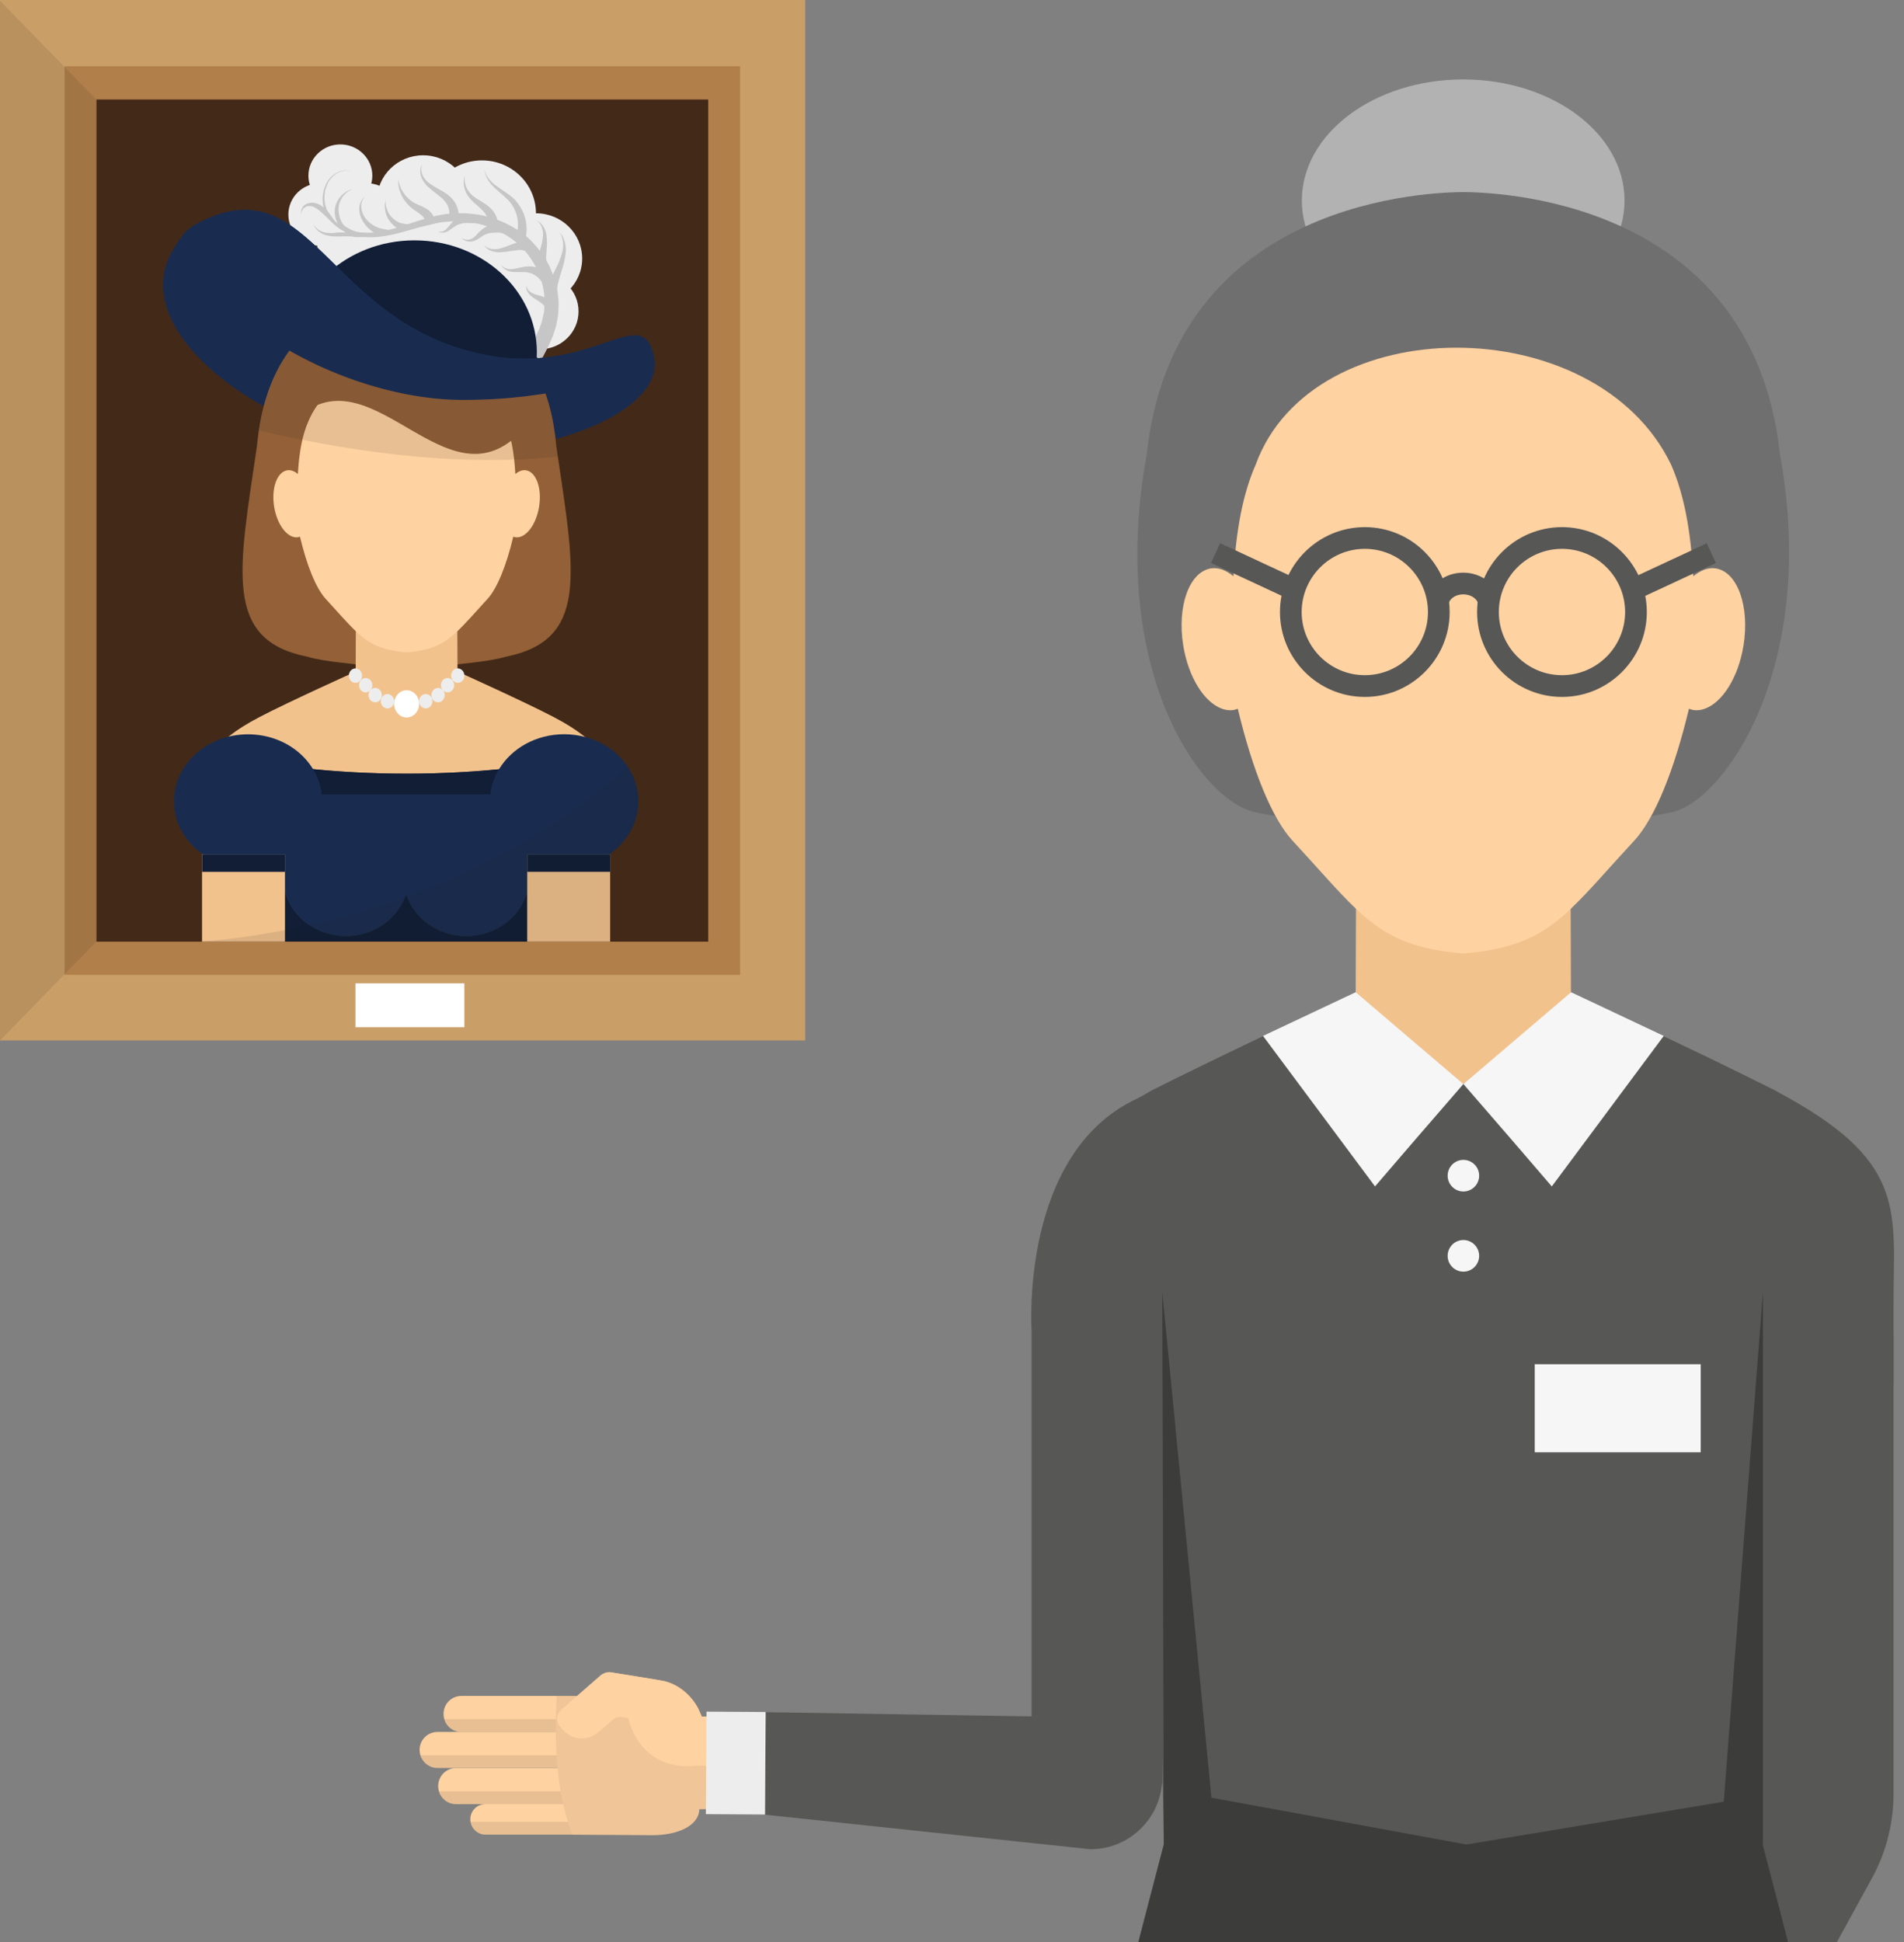 <svg width="51" height="52" viewBox="0 0 51 52" fill="none" xmlns="http://www.w3.org/2000/svg">
<rect x="0" y="0" width="51" height="52" fill="#808080" stroke="none"/>
<path d="M20.384 1.426H1.309V27.094H20.384V1.426Z" fill="#432918"/>
<path d="M0 27.859H21.569V0H0V27.859ZM19.223 2.459V25.418H2.333V2.459H19.223Z" fill="#CA9E67"/>
<path d="M16.606 2.664H16.685C16.668 2.596 16.658 2.528 16.654 2.459H16.589C16.596 2.524 16.603 2.592 16.606 2.664ZM16.606 2.664H16.685C16.668 2.596 16.658 2.528 16.654 2.459H16.589C16.596 2.524 16.603 2.592 16.606 2.664ZM16.606 2.664H16.685C16.668 2.596 16.658 2.528 16.654 2.459H16.589C16.596 2.524 16.603 2.592 16.606 2.664ZM1.729 26.103H19.824V1.775H1.729V26.103ZM18.97 2.664V25.214H2.583V2.664H18.97ZM16.606 2.664H16.685C16.668 2.596 16.658 2.528 16.654 2.459H16.589C16.596 2.524 16.603 2.592 16.606 2.664ZM16.606 2.664H16.685C16.668 2.596 16.658 2.528 16.654 2.459H16.589C16.596 2.524 16.603 2.592 16.606 2.664ZM16.606 2.664H16.685C16.668 2.596 16.658 2.528 16.654 2.459H16.589C16.596 2.524 16.603 2.592 16.606 2.664Z" fill="#B17F4A"/>
<path opacity="0.1" d="M0 0.018L2.581 2.667V25.213L0.003 27.859H0V0.018Z" fill="#1D1D1B"/>
<path d="M9.973 4.705C9.973 5.168 9.589 5.543 9.117 5.543C8.644 5.543 8.261 5.168 8.261 4.705C8.261 4.242 8.644 3.867 9.117 3.867C9.589 3.867 9.973 4.242 9.973 4.705Z" fill="#EDEDED"/>
<path d="M10.683 5.744C10.683 6.207 10.3 6.582 9.827 6.582C9.354 6.582 8.971 6.207 8.971 5.744C8.971 5.281 9.354 4.906 9.827 4.906C10.299 4.907 10.683 5.281 10.683 5.744Z" fill="#EDEDED"/>
<path d="M11.065 6.289C11.065 6.752 10.682 7.127 10.209 7.127C9.737 7.127 9.354 6.752 9.354 6.289C9.354 5.826 9.737 5.451 10.209 5.451C10.682 5.451 11.065 5.827 11.065 6.289Z" fill="#EDEDED"/>
<path d="M12.572 5.369C12.572 6.038 12.018 6.581 11.334 6.581C10.65 6.581 10.097 6.038 10.097 5.369C10.097 4.7 10.65 4.158 11.334 4.158C12.017 4.159 12.572 4.7 12.572 5.369Z" fill="#EDEDED"/>
<path d="M15.594 6.922C15.594 7.591 15.04 8.133 14.357 8.133C13.673 8.133 13.119 7.591 13.119 6.922C13.119 6.253 13.673 5.711 14.357 5.711C15.04 5.711 15.594 6.254 15.594 6.922Z" fill="#EDEDED"/>
<path d="M15.497 8.338C15.497 8.898 15.033 9.352 14.461 9.352C13.889 9.352 13.425 8.898 13.425 8.338C13.425 7.778 13.889 7.324 14.461 7.324C15.033 7.324 15.497 7.778 15.497 8.338Z" fill="#EDEDED"/>
<path d="M14.356 5.711C14.356 6.493 13.708 7.127 12.91 7.127C12.11 7.127 11.463 6.493 11.463 5.711C11.463 4.929 12.111 4.295 12.91 4.295C13.709 4.295 14.356 4.929 14.356 5.711Z" fill="#EDEDED"/>
<path d="M9.354 7.418C9.827 7.418 10.21 7.043 10.21 6.58C10.21 6.117 9.827 5.742 9.354 5.742C8.881 5.742 8.498 6.117 8.498 6.58C8.498 7.043 8.881 7.418 9.354 7.418Z" fill="#EDEDED"/>
<path d="M9.435 5.744C9.435 6.207 9.052 6.582 8.58 6.582C8.107 6.582 7.724 6.207 7.724 5.744C7.724 5.281 8.107 4.906 8.58 4.906C9.052 4.906 9.435 5.281 9.435 5.744Z" fill="#EDEDED"/>
<path d="M14.116 9.425C14.116 9.425 14.137 9.388 14.177 9.321C14.218 9.252 14.271 9.156 14.337 9.034C14.367 8.972 14.399 8.903 14.435 8.829C14.449 8.791 14.463 8.752 14.479 8.712L14.502 8.649L14.508 8.633L14.511 8.626L14.512 8.622C14.513 8.618 14.505 8.649 14.509 8.635L14.509 8.632L14.517 8.595C14.529 8.546 14.54 8.495 14.552 8.442C14.563 8.389 14.579 8.332 14.577 8.287C14.579 8.189 14.598 8.09 14.581 7.973C14.578 7.743 14.502 7.499 14.405 7.253C14.296 7.013 14.124 6.77 13.93 6.577C13.688 6.358 13.45 6.218 13.152 6.098C12.861 5.981 12.539 5.931 12.219 5.928C12.06 5.921 11.893 5.944 11.744 5.965C11.582 6.003 11.421 6.041 11.261 6.079C10.947 6.164 10.641 6.268 10.324 6.317C10.008 6.371 9.685 6.37 9.404 6.274C9.119 6.18 8.885 5.996 8.756 5.769C8.727 5.714 8.694 5.65 8.683 5.592C8.669 5.534 8.645 5.481 8.647 5.419C8.646 5.359 8.635 5.301 8.644 5.246C8.653 5.191 8.662 5.138 8.671 5.087C8.708 4.992 8.739 4.894 8.793 4.825C8.847 4.753 8.908 4.696 8.97 4.656C9.095 4.575 9.216 4.553 9.294 4.566C9.371 4.578 9.409 4.599 9.41 4.596C9.41 4.598 9.37 4.579 9.293 4.571C9.216 4.561 9.099 4.588 8.981 4.671C8.922 4.713 8.866 4.77 8.817 4.841C8.765 4.914 8.744 5.004 8.71 5.097C8.704 5.146 8.698 5.197 8.691 5.25C8.685 5.302 8.698 5.354 8.7 5.409C8.698 5.463 8.725 5.519 8.741 5.575C8.756 5.636 8.784 5.679 8.815 5.735C8.941 5.939 9.169 6.102 9.431 6.177C9.699 6.257 10.001 6.244 10.297 6.182C10.597 6.124 10.903 6.007 11.218 5.907C11.377 5.863 11.536 5.819 11.697 5.774C11.874 5.74 12.04 5.711 12.215 5.71C12.561 5.7 12.913 5.74 13.238 5.855C13.557 5.96 13.886 6.149 14.116 6.343C14.379 6.58 14.565 6.833 14.708 7.109C14.834 7.389 14.932 7.669 14.949 7.942C14.973 8.074 14.959 8.215 14.956 8.345C14.952 8.478 14.921 8.57 14.907 8.674L14.9 8.712L14.895 8.732L14.894 8.736L14.891 8.746L14.885 8.765C14.876 8.79 14.868 8.816 14.86 8.84C14.844 8.89 14.829 8.937 14.814 8.982C14.777 9.068 14.743 9.147 14.713 9.219C14.645 9.357 14.592 9.464 14.555 9.531C14.518 9.6 14.499 9.637 14.499 9.637L14.116 9.425Z" fill="#C6C6C6"/>
<path d="M11.102 12.427C12.912 12.427 14.38 11.086 14.38 9.431C14.38 7.777 12.912 6.436 11.102 6.436C9.292 6.436 7.825 7.777 7.825 9.431C7.825 11.086 9.292 12.427 11.102 12.427Z" fill="#111E36"/>
<path d="M11.623 12.154C7.915 12.154 3.105 9.079 4.672 6.623C4.82 6.391 4.956 6.175 5.146 6.066C8.133 4.342 8.631 8.105 12.176 9.285C15.59 10.425 17.098 8.035 17.487 9.438C17.493 9.462 17.5 9.484 17.504 9.508C17.511 9.527 17.513 9.551 17.519 9.573C17.78 10.823 15.332 12.154 11.623 12.154Z" fill="#192C50"/>
<path d="M13.553 17.584C13.057 17.732 12.203 17.775 12.178 17.808H9.606C9.581 17.775 8.723 17.732 8.231 17.584C5.981 17.135 6.39 15.287 6.882 11.951C6.896 11.806 6.911 11.665 6.932 11.528C7.07 10.598 7.374 9.903 7.754 9.386C8.343 8.583 9.114 8.196 9.751 8.008C9.928 8.192 10.109 8.355 10.254 8.485C10.948 9.118 11.726 9.563 12.652 9.755C12.71 9.77 12.761 9.755 12.804 9.73C12.844 9.744 12.883 9.762 12.927 9.773C13.383 9.929 13.871 9.9 14.356 9.922C14.454 10.11 14.54 10.312 14.613 10.537C14.754 10.942 14.855 11.412 14.902 11.951C14.917 12.041 14.928 12.132 14.942 12.222C15.412 15.388 15.741 17.146 13.553 17.584Z" fill="#936037"/>
<path d="M14.123 23.885V25.211H7.633V23.885C7.825 24.564 8.483 25.065 9.265 25.065C10.024 25.065 10.666 24.593 10.878 23.942C11.088 24.593 11.73 25.065 12.491 25.065C13.273 25.065 13.931 24.564 14.123 23.885Z" fill="#111E36"/>
<path d="M16.343 21.902V25.209H14.122V23.885C13.93 24.565 13.272 25.064 12.491 25.064C11.756 25.064 11.127 24.619 10.899 24.001C10.892 23.983 10.884 23.961 10.877 23.939C10.87 23.965 10.859 23.994 10.848 24.019C10.613 24.63 9.991 25.064 9.267 25.064C8.902 25.064 8.562 24.956 8.283 24.771C7.969 24.558 7.733 24.247 7.632 23.885V25.209H5.44V21.902C5.44 21.175 5.375 20.662 5.704 20.166C5.899 20.209 6.095 20.253 6.297 20.289C6.496 20.329 6.699 20.365 6.905 20.401C7.245 20.455 7.589 20.503 7.94 20.542C8.005 20.553 8.07 20.56 8.135 20.568C8.149 20.568 8.164 20.571 8.178 20.571C8.247 20.578 8.316 20.586 8.385 20.593C8.746 20.629 9.112 20.658 9.488 20.68C9.947 20.701 10.418 20.716 10.892 20.716C11.742 20.716 12.57 20.676 13.366 20.593H13.37C13.453 20.589 13.533 20.578 13.616 20.571C13.684 20.564 13.753 20.557 13.818 20.546C14.354 20.484 14.875 20.405 15.377 20.311C15.616 20.267 15.851 20.217 16.079 20.166C16.242 20.412 16.307 20.662 16.332 20.944C16.361 21.226 16.343 21.537 16.343 21.902Z" fill="#192C50"/>
<path d="M16.077 20.168C14.525 20.52 12.762 20.716 10.891 20.716C9.02 20.716 7.257 20.519 5.705 20.168C5.915 19.853 6.291 19.545 6.951 19.2C7.683 18.815 9.503 17.991 9.527 17.984C9.529 17.982 9.534 15.854 9.534 15.854H12.248C12.248 15.854 12.252 17.982 12.255 17.984C12.278 17.991 14.099 18.815 14.831 19.2C15.491 19.545 15.867 19.853 16.077 20.168Z" fill="#F2C28D"/>
<path d="M10.892 9.881C9.762 9.759 8.69 10.267 8.262 11.277C8.097 11.649 8.011 12.115 7.979 12.692C7.888 12.617 7.79 12.577 7.693 12.593C7.419 12.637 7.263 13.074 7.343 13.569C7.408 13.97 7.609 14.285 7.827 14.367C7.878 14.387 7.932 14.394 7.983 14.385C8.001 14.382 8.017 14.376 8.034 14.369C8.22 15.145 8.463 15.754 8.729 16.042C9.071 16.412 9.309 16.693 9.535 16.906C9.896 17.247 10.225 17.411 10.892 17.469C11.558 17.411 11.887 17.247 12.248 16.906C12.474 16.693 12.712 16.412 13.054 16.042C13.32 15.754 13.563 15.144 13.749 14.369C13.766 14.376 13.783 14.382 13.8 14.385C13.851 14.394 13.905 14.387 13.956 14.367C14.175 14.285 14.375 13.97 14.44 13.569C14.52 13.074 14.364 12.637 14.09 12.593C13.993 12.577 13.895 12.617 13.804 12.692C13.772 12.115 13.686 11.649 13.522 11.277C13.093 10.267 12.021 9.76 10.892 9.881Z" fill="#FFD2A1"/>
<path d="M11.932 9.445C11.473 9.189 10.98 8.946 10.574 8.605C9.602 8.711 8.654 9.227 7.724 10.064V11.444C9.836 8.985 11.948 13.903 14.06 11.444V10.346C13.306 10.169 12.615 9.828 11.932 9.445Z" fill="#936037"/>
<path d="M10.953 23.472C10.953 23.636 10.927 23.793 10.878 23.942C10.666 24.593 10.024 25.065 9.266 25.065C8.483 25.065 7.825 24.565 7.633 23.885C7.596 23.754 7.576 23.614 7.576 23.472C7.576 23.33 7.596 23.19 7.633 23.059C7.825 22.379 8.483 21.879 9.266 21.879C10.024 21.879 10.666 22.351 10.878 23.002C10.926 23.151 10.953 23.308 10.953 23.472Z" fill="#192C50"/>
<path d="M14.18 23.472C14.18 23.614 14.161 23.754 14.123 23.885C13.931 24.565 13.273 25.065 12.491 25.065C11.73 25.065 11.088 24.593 10.878 23.942C10.828 23.793 10.802 23.636 10.802 23.472C10.802 23.308 10.828 23.151 10.878 23.002C11.088 22.351 11.73 21.879 12.491 21.879C13.273 21.879 13.931 22.379 14.123 23.059C14.161 23.19 14.18 23.33 14.18 23.472Z" fill="#192C50"/>
<path d="M7.633 22.879H5.412V25.211H7.633V22.879Z" fill="#F2C28D"/>
<path d="M7.633 22.881H5.414V23.345H7.633V22.881Z" fill="#111E36"/>
<path d="M16.343 22.881H14.122V25.211H16.343V22.881Z" fill="#F2C28D"/>
<path d="M16.343 22.881H14.122V23.344H16.343V22.881Z" fill="#111E36"/>
<path d="M13.614 20.573V21.272H8.133V20.57C9.016 20.666 9.938 20.717 10.891 20.717C11.83 20.717 12.742 20.666 13.614 20.573Z" fill="#111E36"/>
<path d="M6.643 19.662C5.547 19.662 4.658 20.465 4.658 21.456C4.658 22.038 4.966 22.553 5.441 22.881H7.845C8.32 22.553 8.628 22.038 8.628 21.456C8.628 20.465 7.739 19.662 6.643 19.662Z" fill="#192C50"/>
<path d="M17.096 21.454C17.096 22.026 16.802 22.529 16.343 22.858C16.336 22.865 16.325 22.873 16.314 22.88H13.908C13.84 22.833 13.774 22.779 13.713 22.724C13.503 22.536 13.337 22.305 13.239 22.044C13.167 21.86 13.127 21.661 13.127 21.454C13.127 21.393 13.131 21.331 13.138 21.27C13.163 21.028 13.246 20.8 13.366 20.593H13.369C13.706 20.036 14.361 19.66 15.113 19.66C15.308 19.66 15.493 19.686 15.67 19.733C16.155 19.859 16.56 20.148 16.813 20.532C16.994 20.8 17.096 21.118 17.096 21.454Z" fill="#192C50"/>
<path d="M17.503 9.505C17.022 9.841 16.342 10.142 15.496 10.351C14.62 10.576 13.571 10.709 12.395 10.709C10.557 10.709 8.445 9.953 6.976 8.886C5.833 8.061 5.08 7.048 5.146 6.064C7.852 4.502 8.517 7.443 11.248 8.886C11.531 9.038 11.838 9.172 12.175 9.284C13.589 9.758 14.678 9.621 15.496 9.403C16.646 9.092 17.257 8.615 17.485 9.436C17.492 9.461 17.5 9.483 17.503 9.505Z" fill="#192C50"/>
<path d="M14.643 7.89L14.914 7.897C14.917 7.882 14.907 7.781 14.938 7.626C14.968 7.472 15.046 7.262 15.104 7.047C15.122 6.934 15.154 6.826 15.155 6.72C15.159 6.614 15.14 6.517 15.116 6.438C15.1 6.4 15.086 6.364 15.073 6.333C15.059 6.304 15.037 6.282 15.024 6.262C14.996 6.225 14.98 6.203 14.98 6.203C14.98 6.203 14.993 6.227 15.015 6.268C15.025 6.29 15.041 6.312 15.051 6.343C15.058 6.374 15.066 6.409 15.076 6.447C15.086 6.525 15.09 6.617 15.071 6.712C15.055 6.808 15.008 6.906 14.978 7.004C14.892 7.199 14.784 7.389 14.721 7.562C14.658 7.733 14.647 7.873 14.643 7.89Z" fill="#C6C6C6"/>
<path d="M14.405 7.238L14.667 7.171C14.668 7.16 14.638 7.095 14.63 6.976C14.622 6.86 14.646 6.686 14.652 6.512C14.644 6.421 14.65 6.333 14.629 6.252C14.612 6.169 14.575 6.099 14.54 6.045C14.5 5.992 14.464 5.954 14.429 5.936C14.399 5.916 14.382 5.904 14.382 5.904C14.382 5.904 14.396 5.919 14.422 5.945C14.434 5.959 14.452 5.972 14.465 5.993C14.476 6.014 14.49 6.039 14.504 6.065C14.526 6.121 14.545 6.189 14.546 6.263C14.55 6.337 14.527 6.418 14.519 6.496C14.482 6.656 14.425 6.816 14.404 6.963C14.383 7.108 14.405 7.224 14.405 7.238Z" fill="#C6C6C6"/>
<path d="M13.806 6.374L14.061 6.465C14.063 6.442 14.125 6.271 14.1 6.03C14.084 5.792 13.957 5.49 13.733 5.292C13.506 5.104 13.26 4.986 13.128 4.829C13.092 4.793 13.067 4.754 13.047 4.718C13.025 4.683 13.008 4.651 13.003 4.622C12.986 4.564 12.977 4.531 12.977 4.531C12.983 4.528 12.972 4.677 13.095 4.854C13.212 5.033 13.457 5.193 13.638 5.385C13.812 5.582 13.884 5.846 13.874 6.04C13.87 6.237 13.807 6.357 13.806 6.374Z" fill="#C6C6C6"/>
<path d="M13.062 5.992L13.327 6.049C13.326 6.039 13.336 5.994 13.328 5.927C13.323 5.86 13.292 5.777 13.242 5.698C13.191 5.619 13.119 5.548 13.035 5.486C12.952 5.429 12.865 5.377 12.783 5.326C12.616 5.229 12.499 5.081 12.465 4.939C12.427 4.799 12.454 4.699 12.447 4.699C12.454 4.7 12.409 4.793 12.424 4.946C12.434 5.021 12.455 5.11 12.504 5.197C12.553 5.283 12.626 5.362 12.702 5.431C12.86 5.566 13.002 5.688 13.045 5.808C13.094 5.926 13.059 5.984 13.062 5.992Z" fill="#C6C6C6"/>
<path d="M12.021 5.841L12.287 5.893C12.284 5.874 12.318 5.712 12.234 5.516C12.197 5.417 12.121 5.318 12.029 5.241C11.937 5.163 11.832 5.108 11.732 5.052C11.632 4.998 11.54 4.942 11.461 4.878C11.388 4.81 11.329 4.735 11.306 4.657C11.249 4.498 11.321 4.388 11.316 4.391C11.322 4.388 11.232 4.487 11.265 4.667C11.278 4.755 11.331 4.849 11.402 4.937C11.476 5.019 11.568 5.095 11.66 5.163C11.749 5.232 11.84 5.3 11.902 5.373C11.966 5.446 12.006 5.52 12.021 5.591C12.057 5.733 12.019 5.828 12.021 5.841Z" fill="#C6C6C6"/>
<path d="M11.375 5.924L11.646 5.923C11.643 5.913 11.639 5.865 11.617 5.803C11.589 5.743 11.541 5.672 11.468 5.62C11.323 5.516 11.146 5.48 11.014 5.377C10.876 5.277 10.773 5.129 10.723 5.006C10.701 4.943 10.681 4.891 10.676 4.851C10.668 4.813 10.663 4.791 10.663 4.791C10.663 4.791 10.664 4.813 10.665 4.853C10.663 4.893 10.672 4.949 10.683 5.018C10.711 5.154 10.789 5.332 10.925 5.475C10.989 5.55 11.074 5.61 11.148 5.657C11.187 5.682 11.217 5.706 11.245 5.727C11.274 5.749 11.304 5.769 11.319 5.789C11.397 5.876 11.368 5.922 11.375 5.924Z" fill="#C6C6C6"/>
<path d="M10.858 6.179L11.012 6.018C11.005 6.012 10.837 6.004 10.753 5.977C10.665 5.96 10.566 5.892 10.482 5.807C10.402 5.717 10.355 5.599 10.339 5.507C10.327 5.461 10.333 5.421 10.33 5.394C10.329 5.366 10.329 5.35 10.329 5.35C10.329 5.35 10.326 5.365 10.322 5.393C10.319 5.42 10.305 5.46 10.308 5.509C10.306 5.607 10.329 5.742 10.4 5.865C10.475 5.982 10.582 6.088 10.688 6.134C10.787 6.189 10.849 6.172 10.858 6.179Z" fill="#C6C6C6"/>
<path d="M10.254 6.304L10.524 6.179C10.515 6.171 10.221 6.137 10.114 6.09C10.009 6.046 9.872 5.962 9.783 5.835C9.691 5.712 9.655 5.55 9.685 5.434C9.713 5.318 9.775 5.258 9.771 5.256C9.775 5.259 9.704 5.307 9.655 5.425C9.605 5.542 9.614 5.73 9.698 5.886C9.777 6.046 9.917 6.168 10.037 6.241C10.157 6.317 10.243 6.294 10.254 6.304Z" fill="#C6C6C6"/>
<path d="M9.408 6.303L9.656 6.243C9.647 6.237 9.436 6.194 9.24 6.056C9.14 5.982 9.074 5.786 9.068 5.615C9.061 5.444 9.153 5.276 9.252 5.186C9.3 5.14 9.348 5.107 9.384 5.092C9.42 5.074 9.44 5.064 9.44 5.064C9.44 5.064 9.418 5.072 9.38 5.084C9.341 5.095 9.288 5.121 9.231 5.163C9.116 5.242 8.988 5.406 8.968 5.612C8.946 5.816 9.041 6.023 9.157 6.137C9.272 6.258 9.394 6.296 9.408 6.303Z" fill="#C6C6C6"/>
<path d="M8.896 5.958L8.965 5.917C8.959 5.911 8.782 5.647 8.711 5.581C8.67 5.552 8.621 5.519 8.57 5.484C8.513 5.455 8.448 5.433 8.381 5.428C8.313 5.425 8.246 5.438 8.191 5.468C8.137 5.5 8.102 5.546 8.084 5.589C8.045 5.678 8.08 5.738 8.077 5.736C8.079 5.738 8.06 5.673 8.111 5.604C8.135 5.571 8.173 5.54 8.218 5.525C8.264 5.512 8.316 5.514 8.365 5.527C8.562 5.586 8.879 5.956 8.896 5.958Z" fill="#C6C6C6"/>
<path d="M9.973 6.331L9.779 6.233C9.764 6.23 9.691 6.246 9.537 6.242C9.382 6.234 9.162 6.211 8.99 6.233C8.818 6.257 8.643 6.234 8.536 6.157C8.481 6.123 8.448 6.078 8.425 6.048C8.408 6.014 8.397 5.994 8.397 5.994C8.397 5.994 8.405 6.015 8.418 6.052C8.436 6.086 8.464 6.137 8.517 6.181C8.569 6.226 8.64 6.269 8.724 6.295C8.808 6.319 8.901 6.33 8.994 6.332C9.18 6.334 9.358 6.317 9.482 6.342C9.608 6.365 9.961 6.329 9.973 6.331Z" fill="#C6C6C6"/>
<path d="M14.644 8.33L14.896 8.233C14.887 8.226 14.852 8.143 14.764 8.067C14.719 8.029 14.668 7.989 14.606 7.971C14.547 7.947 14.484 7.921 14.43 7.908C14.314 7.88 14.213 7.839 14.158 7.773C14.098 7.711 14.102 7.645 14.099 7.647C14.102 7.645 14.079 7.709 14.123 7.796C14.16 7.885 14.27 7.971 14.373 8.029C14.43 8.061 14.471 8.096 14.51 8.126C14.555 8.152 14.577 8.19 14.596 8.218C14.634 8.278 14.637 8.327 14.644 8.33Z" fill="#C6C6C6"/>
<path d="M14.499 7.526L14.701 7.346C14.696 7.341 14.673 7.323 14.635 7.294C14.6 7.264 14.548 7.228 14.48 7.201C14.417 7.165 14.333 7.153 14.25 7.135C14.163 7.132 14.073 7.13 13.993 7.153C13.829 7.183 13.688 7.234 13.577 7.195C13.524 7.179 13.483 7.153 13.46 7.128C13.438 7.103 13.428 7.086 13.428 7.086C13.429 7.082 13.446 7.173 13.562 7.233C13.672 7.303 13.854 7.281 14.004 7.286C14.082 7.28 14.151 7.3 14.214 7.313C14.274 7.343 14.331 7.361 14.37 7.399C14.414 7.427 14.443 7.459 14.462 7.484C14.482 7.508 14.496 7.522 14.499 7.526Z" fill="#C6C6C6"/>
<path d="M14.143 6.744L14.248 6.495C14.234 6.493 14.118 6.453 13.972 6.472C13.824 6.487 13.674 6.56 13.527 6.613C13.456 6.632 13.382 6.664 13.313 6.67C13.244 6.68 13.178 6.671 13.124 6.658C13.097 6.647 13.073 6.638 13.051 6.63C13.03 6.62 13.017 6.604 13.003 6.594C12.976 6.573 12.961 6.56 12.961 6.56C12.961 6.56 12.973 6.575 12.995 6.602C13.014 6.634 13.053 6.664 13.108 6.696C13.163 6.723 13.234 6.748 13.314 6.754C13.393 6.763 13.474 6.747 13.56 6.742C13.721 6.719 13.879 6.683 13.981 6.697C14.086 6.709 14.133 6.745 14.143 6.744Z" fill="#C6C6C6"/>
<path d="M13.58 6.27L13.425 5.988C13.419 5.988 13.392 5.988 13.35 5.989C13.307 5.987 13.251 5.991 13.188 6.01C13.123 6.019 13.056 6.056 12.988 6.089C12.923 6.133 12.859 6.182 12.81 6.238C12.719 6.347 12.622 6.425 12.517 6.419C12.417 6.417 12.357 6.367 12.356 6.371C12.359 6.366 12.401 6.43 12.511 6.46C12.564 6.472 12.637 6.477 12.706 6.448C12.777 6.424 12.838 6.377 12.897 6.338C13.008 6.259 13.126 6.231 13.219 6.233C13.265 6.231 13.358 6.222 13.385 6.231C13.412 6.236 13.576 6.269 13.58 6.27Z" fill="#C6C6C6"/>
<path d="M12.739 5.979L12.727 5.757C12.716 5.761 12.588 5.717 12.474 5.746C12.358 5.772 12.222 5.843 12.121 5.946C12.024 6.046 11.964 6.156 11.879 6.187C11.796 6.225 11.731 6.188 11.732 6.191C11.731 6.186 11.783 6.244 11.89 6.227C11.999 6.216 12.103 6.108 12.205 6.049C12.306 5.99 12.42 5.966 12.504 5.97C12.588 5.971 12.731 5.982 12.739 5.979Z" fill="#C6C6C6"/>
<path d="M9.699 18.091C9.699 18.198 9.619 18.284 9.521 18.284C9.423 18.284 9.344 18.198 9.344 18.091C9.344 17.985 9.423 17.898 9.521 17.898C9.62 17.899 9.699 17.985 9.699 18.091Z" fill="#EDEDED"/>
<path d="M9.972 18.347C9.972 18.453 9.893 18.54 9.795 18.54C9.697 18.54 9.617 18.454 9.617 18.347C9.617 18.241 9.697 18.154 9.795 18.154C9.893 18.155 9.972 18.241 9.972 18.347Z" fill="#EDEDED"/>
<path d="M10.227 18.613C10.227 18.719 10.148 18.806 10.05 18.806C9.952 18.806 9.872 18.72 9.872 18.613C9.872 18.506 9.952 18.42 10.05 18.42C10.148 18.42 10.227 18.506 10.227 18.613Z" fill="#EDEDED"/>
<path d="M10.556 18.777C10.556 18.883 10.476 18.97 10.378 18.97C10.28 18.97 10.2 18.884 10.2 18.777C10.2 18.671 10.28 18.584 10.378 18.584C10.476 18.584 10.556 18.671 10.556 18.777Z" fill="#EDEDED"/>
<path d="M12.084 18.091C12.084 18.198 12.164 18.284 12.262 18.284C12.36 18.284 12.439 18.198 12.439 18.091C12.439 17.985 12.36 17.898 12.262 17.898C12.164 17.899 12.084 17.985 12.084 18.091Z" fill="#EDEDED"/>
<path d="M11.81 18.347C11.81 18.453 11.89 18.54 11.988 18.54C12.086 18.54 12.166 18.454 12.166 18.347C12.166 18.241 12.086 18.154 11.988 18.154C11.89 18.155 11.81 18.241 11.81 18.347Z" fill="#EDEDED"/>
<path d="M11.556 18.613C11.556 18.719 11.635 18.806 11.733 18.806C11.831 18.806 11.911 18.72 11.911 18.613C11.911 18.506 11.831 18.42 11.733 18.42C11.635 18.42 11.556 18.506 11.556 18.613Z" fill="#EDEDED"/>
<path d="M11.405 18.97C11.503 18.97 11.583 18.883 11.583 18.777C11.583 18.67 11.503 18.584 11.405 18.584C11.307 18.584 11.227 18.67 11.227 18.777C11.227 18.883 11.307 18.97 11.405 18.97Z" fill="#EDEDED"/>
<path d="M11.227 18.847C11.227 19.048 11.077 19.211 10.891 19.211C10.706 19.211 10.556 19.048 10.556 18.847C10.556 18.646 10.706 18.482 10.891 18.482C11.077 18.482 11.227 18.646 11.227 18.847Z" fill="white"/>
<path opacity="0.1" d="M14.951 12.223C12.556 12.48 9.861 12.205 6.941 11.528C7.079 10.599 7.383 9.904 7.763 9.387C9.145 10.183 10.87 10.711 12.404 10.711C13.207 10.711 13.952 10.649 14.622 10.537C14.763 10.942 14.864 11.413 14.911 11.952C14.925 12.042 14.936 12.133 14.951 12.223Z" fill="#1D1D1B"/>
<path opacity="0.1" d="M17.095 21.456C17.095 22.027 16.802 22.53 16.343 22.859V25.211H5.45C6.195 25.146 6.923 25.044 7.632 24.903C7.852 24.863 8.069 24.82 8.283 24.773C9.173 24.57 10.03 24.317 10.848 24.021C10.866 24.017 10.88 24.01 10.898 24.003C11.9 23.637 12.845 23.207 13.713 22.726C13.782 22.686 13.847 22.649 13.915 22.613C14.805 22.103 15.616 21.546 16.332 20.946C16.498 20.812 16.658 20.674 16.813 20.533C16.994 20.801 17.095 21.119 17.095 21.456Z" fill="#1D1D1B"/>
<path d="M12.438 26.33H9.521V27.506H12.438V26.33Z" fill="white"/>
<path d="M43.514 5.37C43.514 7.161 41.58 8.612 39.193 8.612C36.806 8.612 34.871 7.161 34.871 5.37C34.871 3.579 36.806 2.127 39.193 2.127C41.58 2.128 43.514 3.579 43.514 5.37Z" fill="#B2B2B2"/>
<path d="M31.134 35.596H27.632V47.766H31.134V35.596Z" fill="#575756"/>
<path d="M31.132 46.015V47.592C31.132 48.655 30.271 49.516 29.209 49.516L20.493 48.591L20.51 45.846L31.132 46.015Z" fill="#575756"/>
<path d="M50.72 48.029V35.762L47.218 37.068V48.657C47.022 48.812 46.852 49.008 46.724 49.241L45.9 51.999H49.204L50.138 50.298C50.52 49.603 50.72 48.822 50.72 48.029Z" fill="#575756"/>
<path d="M39.196 5.143C38.479 5.151 31.468 5.25 30.717 12.158C29.681 17.833 32.08 21.354 33.572 21.736C34.615 21.988 36.427 22.064 36.479 22.116H41.914C41.967 22.064 43.778 21.988 44.821 21.736C46.213 21.389 48.712 17.832 47.677 12.158C46.924 5.25 39.913 5.151 39.196 5.143Z" fill="#706F6F"/>
<path d="M42.079 26.62C42.079 26.614 42.064 22.117 42.064 22.117H36.329C36.329 22.117 36.313 26.614 36.313 26.62C36.313 30.361 42.079 30.361 42.079 26.62Z" fill="#F2C28D"/>
<path d="M50.72 34.903V37.072H47.453L47.262 47.187L47.221 49.389C41.704 51.251 36.357 51.203 31.174 49.389L31.133 47.187L30.935 37.072L27.632 35.596C27.632 35.596 27.317 30.882 30.451 29.42C30.587 29.356 30.717 29.27 30.867 29.188C31.236 29.004 31.727 28.758 32.279 28.492C32.606 28.335 32.947 28.165 33.295 28.001C33.882 27.722 34.455 27.448 34.953 27.216C35.737 26.848 36.317 26.596 36.317 26.623C36.358 28.219 37.776 29.01 39.195 29.024H39.202C40.621 29.011 42.039 28.219 42.08 26.623C42.08 26.596 42.653 26.848 43.444 27.216C43.935 27.448 44.515 27.721 45.095 28.001C45.442 28.165 45.79 28.335 46.118 28.492C46.663 28.758 47.161 29.004 47.529 29.188C47.672 29.27 47.816 29.345 47.946 29.42C51.082 31.18 50.72 32.496 50.72 34.903Z" fill="#575756"/>
<path d="M33.636 12.437C33.288 13.224 33.106 14.209 33.039 15.43C32.847 15.271 32.639 15.186 32.434 15.22C31.854 15.314 31.524 16.238 31.694 17.284C31.831 18.133 32.255 18.798 32.717 18.972C32.825 19.015 32.938 19.029 33.047 19.01C33.084 19.003 33.12 18.99 33.155 18.977C33.548 20.616 34.062 21.904 34.625 22.514C35.348 23.296 35.852 23.891 36.329 24.342C37.093 25.063 37.788 25.409 39.198 25.532C40.607 25.409 41.302 25.063 42.066 24.342C42.544 23.891 43.047 23.296 43.77 22.514C44.334 21.904 44.847 20.616 45.24 18.977C45.276 18.99 45.311 19.003 45.348 19.01C45.457 19.029 45.57 19.015 45.678 18.972C46.141 18.798 46.565 18.133 46.701 17.284C46.871 16.238 46.541 15.314 45.961 15.22C45.756 15.186 45.548 15.271 45.356 15.43C45.289 14.209 45.107 13.224 44.759 12.437C42.748 8.268 35.16 8.268 33.636 12.437Z" fill="#FFD2A1"/>
<path d="M39.197 29.027L37.884 30.543L36.831 31.768L33.831 27.738L36.313 26.568L38.573 28.496L39.197 29.027Z" fill="#F6F6F6"/>
<path d="M39.199 29.027L40.512 30.543L41.566 31.768L44.565 27.738L42.083 26.568L39.823 28.496L39.199 29.027Z" fill="#F6F6F6"/>
<path d="M39.198 34.05C38.965 34.05 38.776 33.86 38.776 33.627C38.776 33.393 38.965 33.204 39.198 33.203C39.431 33.204 39.62 33.393 39.62 33.627C39.62 33.86 39.431 34.05 39.198 34.05Z" fill="#F6F6F6"/>
<path d="M39.198 31.904C38.965 31.903 38.776 31.714 38.776 31.48C38.776 31.247 38.965 31.058 39.198 31.057C39.431 31.057 39.62 31.247 39.62 31.48C39.62 31.714 39.431 31.903 39.198 31.904Z" fill="#F6F6F6"/>
<path d="M45.555 36.529H41.109V38.888H45.555V36.529Z" fill="#F6F6F6"/>
<path d="M47.894 52C47.672 51.135 47.447 50.267 47.215 49.389H31.174C30.942 50.267 30.716 51.135 30.494 52H47.894Z" fill="#575756"/>
<path d="M36.558 18.661C35.304 18.661 34.285 17.641 34.285 16.388C34.285 15.135 35.304 14.115 36.558 14.115C37.811 14.115 38.83 15.135 38.83 16.388C38.83 17.641 37.811 18.661 36.558 18.661ZM36.558 14.696C35.625 14.696 34.866 15.456 34.866 16.388C34.866 17.32 35.625 18.079 36.558 18.079C37.49 18.079 38.249 17.32 38.249 16.388C38.249 15.456 37.49 14.696 36.558 14.696Z" fill="#575756"/>
<path d="M41.839 18.661C40.585 18.661 39.565 17.641 39.565 16.388C39.565 15.135 40.585 14.115 41.839 14.115C43.092 14.115 44.111 15.135 44.111 16.388C44.111 17.641 43.092 18.661 41.839 18.661ZM41.839 14.696C40.905 14.696 40.147 15.456 40.147 16.388C40.147 17.32 40.906 18.079 41.839 18.079C42.771 18.079 43.53 17.32 43.53 16.388C43.53 15.456 42.771 14.696 41.839 14.696Z" fill="#575756"/>
<path d="M32.682 14.545L32.437 15.072L34.453 16.01L34.698 15.483L32.682 14.545Z" fill="#575756"/>
<path d="M45.716 14.548L43.7 15.486L43.945 16.013L45.962 15.075L45.716 14.548Z" fill="#575756"/>
<path d="M39.608 16.192C39.547 15.987 39.355 15.915 39.195 15.915C39.195 15.915 39.194 15.915 39.193 15.915C39.035 15.915 38.846 15.987 38.788 16.189L38.23 16.029C38.351 15.608 38.728 15.336 39.191 15.334C39.193 15.334 39.194 15.334 39.195 15.334C39.652 15.334 40.042 15.612 40.165 16.026L39.608 16.192Z" fill="#575756"/>
<path d="M15.538 45.41V46.377H12.358C12.141 46.377 11.959 46.233 11.901 46.034C11.887 45.991 11.881 45.946 11.881 45.898V45.888C11.881 45.624 12.095 45.411 12.358 45.411L15.538 45.41Z" fill="#FFD2A1"/>
<path d="M15.202 46.376V47.34H11.717C11.502 47.34 11.32 47.196 11.26 46.999C11.247 46.956 11.24 46.911 11.24 46.863V46.853C11.24 46.589 11.454 46.375 11.718 46.375H15.202V46.376Z" fill="#FFD2A1"/>
<path d="M15.392 47.342V48.308H12.214C11.998 48.308 11.813 48.162 11.757 47.965C11.744 47.922 11.737 47.878 11.737 47.831V47.821C11.737 47.558 11.951 47.342 12.214 47.342L15.392 47.342Z" fill="#FFD2A1"/>
<path d="M16.255 48.307V49.124H13.002C12.8 49.124 12.633 48.974 12.603 48.781C12.599 48.761 12.598 48.741 12.598 48.72V48.712C12.598 48.488 12.778 48.307 13.002 48.307L16.255 48.307Z" fill="#FFD2A1"/>
<path opacity="0.1" d="M15.162 46.033V46.376H12.359C12.141 46.376 11.96 46.232 11.901 46.033H15.162Z" fill="#1D1D1B"/>
<path opacity="0.1" d="M15.162 47V47.342H11.717C11.502 47.342 11.32 47.198 11.26 47H15.162Z" fill="#1D1D1B"/>
<path opacity="0.1" d="M15.162 47.965V48.308H12.215C11.998 48.308 11.814 48.162 11.758 47.965H15.162Z" fill="#1D1D1B"/>
<path opacity="0.1" d="M15.75 48.781V49.124H13.002C12.8 49.124 12.632 48.975 12.602 48.781H15.75Z" fill="#1D1D1B"/>
<path d="M20.331 45.964V48.445H18.733C18.715 48.899 18.139 49.14 17.475 49.14L15.328 49.125C14.884 47.919 14.854 46.761 14.909 45.41H16.342L16.325 44.773H16.327C16.388 44.784 17.696 44.989 17.798 45.015C18.185 45.113 18.509 45.385 18.703 45.748L18.799 45.964H20.331Z" fill="#F0C597"/>
<path d="M19.704 47.289L18.667 47.279C17.1 47.447 16.828 46.008 16.828 46.008L16.655 45.978C16.57 45.964 16.484 45.988 16.42 46.044L16.026 46.385C15.89 46.503 15.712 46.561 15.531 46.547C15.352 46.533 15.185 46.448 15.068 46.31L14.999 46.23C14.885 46.096 14.9 45.895 15.034 45.779L15.456 45.41L16.084 44.862C16.151 44.803 16.238 44.772 16.324 44.773H16.326C16.387 44.784 17.695 44.989 17.797 45.015C18.184 45.114 18.508 45.385 18.702 45.748L18.798 45.964L19.323 45.956L19.325 45.964L19.704 47.289Z" fill="#FFD2A1"/>
<path d="M18.924 45.831L18.907 48.576L20.491 48.586L20.508 45.841L18.924 45.831Z" fill="#EDEDED"/>
<path d="M31.133 34.598L31.174 49.389H39.279L32.449 48.136L31.133 34.598Z" fill="#3C3C3B"/>
<path d="M47.221 34.598V49.389H39.278L46.172 48.243L47.221 34.598Z" fill="#3C3C3B"/>
<path d="M45.981 52H47.893C47.671 51.135 47.446 50.267 47.214 49.389H31.173L30.493 52H45.981Z" fill="#3C3C3B"/>
</svg>

